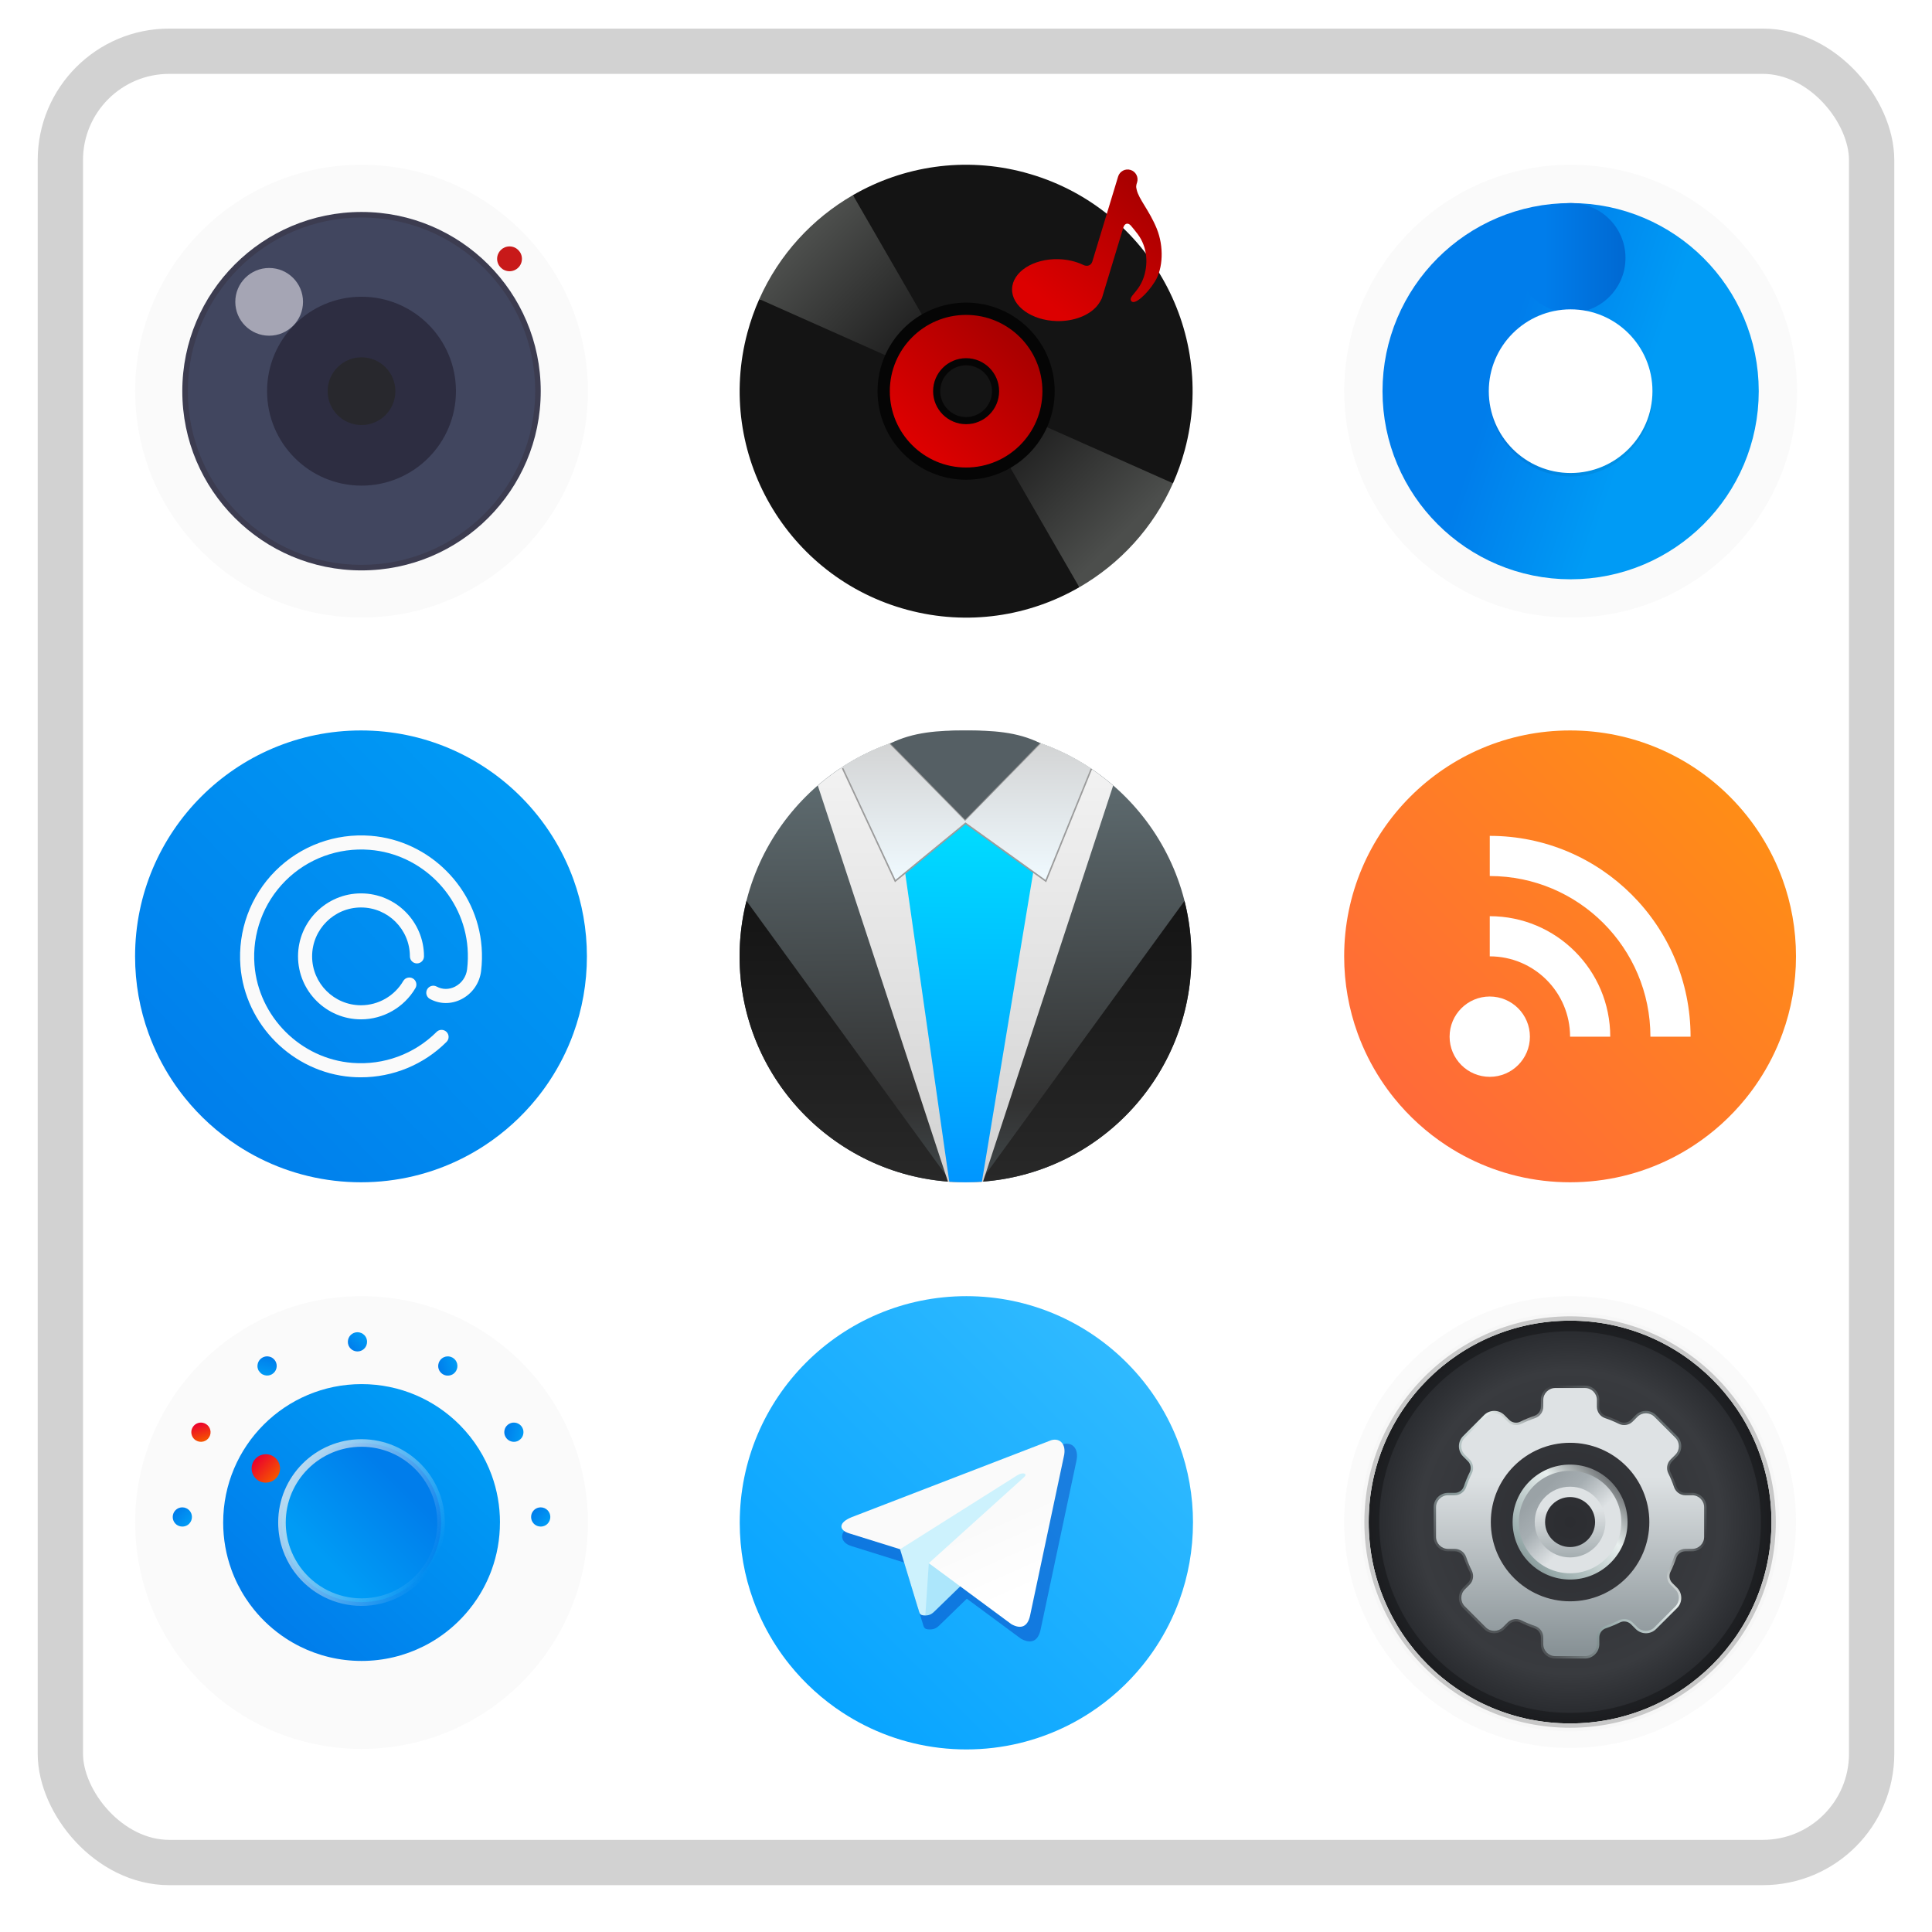<?xml version="1.0" encoding="UTF-8"?>
<!-- Created with Inkscape (http://www.inkscape.org/) -->
<svg width="64" height="64" version="1.1" viewBox="0 0 16.933 16.933" xmlns="http://www.w3.org/2000/svg" xmlns:cc="http://creativecommons.org/ns#" xmlns:dc="http://purl.org/dc/elements/1.1/" xmlns:rdf="http://www.w3.org/1999/02/22-rdf-syntax-ns#" xmlns:xlink="http://www.w3.org/1999/xlink">
 <defs>
  <linearGradient id="linearGradient947">
   <stop stop-color="#eb002e" offset="0"/>
   <stop stop-color="#f55400" offset="1"/>
  </linearGradient>
  <linearGradient id="linearGradient985">
   <stop stop-color="#007deb" offset="0"/>
   <stop stop-color="#009bf5" offset="1"/>
  </linearGradient>
  <linearGradient id="linearGradient987" x1="5.336" x2="11.74" y1="12.054" y2="5.238" gradientUnits="userSpaceOnUse" xlink:href="#linearGradient985"/>
  <linearGradient id="linearGradient991" x1="5.336" x2="11.74" y1="12.054" y2="5.238" gradientTransform="matrix(.069 0 0 .069 7.736 1.543)" gradientUnits="userSpaceOnUse" xlink:href="#linearGradient985"/>
  <linearGradient id="linearGradient1001" x1="5.336" x2="11.74" y1="12.054" y2="5.238" gradientTransform="matrix(0 .069 -.069 0 15.336 7.682)" gradientUnits="userSpaceOnUse" xlink:href="#linearGradient985"/>
  <linearGradient id="linearGradient1003" x1="5.336" x2="11.74" y1="12.054" y2="5.238" gradientTransform="matrix(0 .069 -.069 0 2.772 7.682)" gradientUnits="userSpaceOnUse" xlink:href="#linearGradient985"/>
  <linearGradient id="linearGradient884" x1="5.336" x2="11.74" y1="12.054" y2="5.238" gradientTransform="matrix(.06 .035 -.035 .06 11.276 2.177)" gradientUnits="userSpaceOnUse" xlink:href="#linearGradient985"/>
  <linearGradient id="linearGradient892" x1="5.336" x2="11.74" y1="12.054" y2="5.238" gradientTransform="matrix(.035 .06 -.06 .035 14.025 4.496)" gradientUnits="userSpaceOnUse" xlink:href="#linearGradient985"/>
  <linearGradient id="linearGradient902" x1="5.336" x2="11.74" y1="12.054" y2="5.238" gradientTransform="matrix(-.035 .06 -.06 -.035 3.638 5.083)" gradientUnits="userSpaceOnUse" xlink:href="#linearGradient947"/>
  <linearGradient id="linearGradient910" x1="5.336" x2="11.74" y1="12.054" y2="5.238" gradientTransform="matrix(-.06 .035 -.035 -.06 5.957 3.194)" gradientUnits="userSpaceOnUse" xlink:href="#linearGradient985"/>
  <linearGradient id="linearGradient918" x1="10.867" x2="6.263" y1="6.111" y2="10.715" gradientTransform="matrix(.575 0 0 .575 3.6 3.599)" gradientUnits="userSpaceOnUse" xlink:href="#linearGradient985"/>
  <linearGradient id="linearGradient941" x1="5.336" x2="11.74" y1="12.054" y2="5.238" gradientTransform="matrix(0 .103 -.103 0 5.98 5.701)" gradientUnits="userSpaceOnUse" xlink:href="#linearGradient947"/>
  <linearGradient id="linearGradient982" x1="5.958" x2="10.987" y1="6.96" y2="9.863" gradientUnits="userSpaceOnUse">
   <stop stop-color="#f0f0f0" stop-opacity=".784" offset="0"/>
   <stop stop-color="#fafafa" stop-opacity="0" offset="1"/>
  </linearGradient>
  <linearGradient id="linearGradient1174">
   <stop stop-color="#dc0000" offset="0"/>
   <stop stop-color="#a00" offset="1"/>
  </linearGradient>
  <linearGradient id="linearGradient1150">
   <stop stop-color="#4c4e4c" offset="0"/>
   <stop stop-color="#202020" offset="1"/>
  </linearGradient>
  <linearGradient id="linearGradient1152" x1="2.879" x2="6.521" y1="3.103" y2="6.745" gradientUnits="userSpaceOnUse" xlink:href="#linearGradient1150"/>
  <linearGradient id="linearGradient1160" x1="13.833" x2="10.362" y1="13.592" y2="10.122" gradientUnits="userSpaceOnUse" xlink:href="#linearGradient1150"/>
  <linearGradient id="linearGradient1176" x1="6.71" x2="10.184" y1="10.247" y2="6.773" gradientUnits="userSpaceOnUse" xlink:href="#linearGradient1174"/>
  <linearGradient id="linearGradient1261" x1="-3.595" x2="-1.415" y1="-.082" y2="-2.728" gradientTransform="matrix(1.481,0,0,1.481,16.417,5.3)" gradientUnits="userSpaceOnUse" xlink:href="#linearGradient1174"/>
  <linearGradient id="linearGradient853" x1="64.826" x2="69.615" y1="7.947" y2="9.533" gradientUnits="userSpaceOnUse">
   <stop stop-color="#007deb" offset="0"/>
   <stop stop-color="#009bf5" offset="1"/>
  </linearGradient>
  <linearGradient id="linearGradient871" x1="65.98" x2="68.769" y1="5.409" y2="5.409" gradientUnits="userSpaceOnUse">
   <stop stop-color="#007deb" offset="0"/>
   <stop stop-color="#0069d2" offset="1"/>
  </linearGradient>
  <filter id="filter885" x="-.06" y="-.06" width="1.12" height="1.12" color-interpolation-filters="sRGB">
   <feGaussianBlur stdDeviation="0.149"/>
  </filter>
  <linearGradient id="linearGradient1005" x1=".739" x2="16.388" y1="16.296" y2=".647" gradientTransform="matrix(.917 0 0 .917 .674 .712)" gradientUnits="userSpaceOnUse">
   <stop stop-color="#00a0ff" offset="0"/>
   <stop stop-color="#37beff" offset="1"/>
  </linearGradient>
  <linearGradient id="w" x1="123.64" x2="146.53" y1="131.03" y2="174.71" gradientTransform="matrix(4.281,0,0,3.591,41,42)" gradientUnits="userSpaceOnUse">
   <stop stop-color="#fafafa" offset="0"/>
   <stop stop-color="#fff" offset="1"/>
  </linearGradient>
  <filter id="filter1152" x="-.055" y="-.066" width="1.111" height="1.131" color-interpolation-filters="sRGB">
   <feGaussianBlur stdDeviation="2.993"/>
  </filter>
  <linearGradient id="SVGID_1_-6" x1="445.27" x2="103.39" y1="491.02" y2="149.14" gradientTransform="matrix(.076 0 0 -.076 14.111 53.343)" gradientUnits="userSpaceOnUse">
   <stop stop-color="#5B6A6A" offset="0"/>
   <stop stop-color="#C2CECE" stop-opacity="0" offset=".311"/>
   <stop stop-color="#CAD5D5" stop-opacity=".157" offset=".348"/>
   <stop stop-color="#E0E8E7" stop-opacity=".669" offset=".47"/>
   <stop stop-color="#E8EFEE" offset=".549"/>
   <stop stop-color="#97AAAA" offset=".788"/>
   <stop stop-color="#9CAEAE" stop-opacity=".724" offset=".861"/>
   <stop stop-color="#AAB9B9" stop-opacity=".402" offset=".946"/>
   <stop stop-color="#B7C3C3" stop-opacity=".196" offset="1"/>
  </linearGradient>
  <linearGradient id="h-2" x1="73.823" x2="68.874" y1="17.956" y2="119.07" gradientTransform="matrix(.465 0 0 .465 46.27 -76.042)" gradientUnits="userSpaceOnUse">
   <stop stop-color="#2c2d31" offset="0"/>
   <stop stop-color="#3c3e43" offset="1"/>
  </linearGradient>
  <radialGradient id="a-9" cx="64.985" cy="65.333" r="59.751" gradientTransform="matrix(.465 0 0 .465 46.27 -76.042)" gradientUnits="userSpaceOnUse">
   <stop stop-color="#2c2d31" offset="0"/>
   <stop stop-color="#393b3f" offset=".726"/>
   <stop stop-color="#232529" offset="1"/>
  </radialGradient>
  <filter id="j-1" x="-.036" y="-.036" width="1.072" height="1.072" color-interpolation-filters="sRGB">
   <feGaussianBlur stdDeviation="1.793"/>
  </filter>
  <linearGradient id="SVGID_8_-2" x1="282.4" x2="185.32" y1="237.23" y2="334.31" gradientTransform="matrix(.076 0 0 -.076 14.111 53.343)" gradientUnits="userSpaceOnUse" xlink:href="#SVGID_1_-6">
   <stop stop-color="#dee2e4" offset="0"/>
   <stop stop-color="#dee2e4" offset=".293"/>
   <stop stop-color="#a6aeb2" offset=".72"/>
   <stop stop-color="#9aa2a6" offset="1"/>
  </linearGradient>
  <linearGradient id="SVGID_7_-7" x1="236.94" x2="236.94" y1="303.37" y2="208.83" gradientTransform="matrix(.076 0 0 -.076 14.111 53.343)" gradientUnits="userSpaceOnUse">
   <stop stop-color="#dee2e4" offset="0"/>
   <stop stop-color="#9ea7aa" offset="1"/>
  </linearGradient>
  <linearGradient id="SVGID_2_-0" x1="236.94" x2="236.94" y1="360.12" y2="54.827" gradientTransform="matrix(.076 0 0 -.076 14.111 53.343)" gradientUnits="userSpaceOnUse">
   <stop stop-color="#dee2e4" offset="0"/>
   <stop stop-color="#889296" offset="1"/>
  </linearGradient>
  <linearGradient id="linearGradient894" x1="445.27" x2="103.39" y1="491.02" y2="149.14" gradientTransform="matrix(.076 0 0 -.076 14.111 53.343)" gradientUnits="userSpaceOnUse" xlink:href="#SVGID_1_-6"/>
  <linearGradient id="b" x1="399.57" x2="399.57" y1="545.8" y2="517.8" gradientTransform="matrix(2.143,0,0,2.143,-826.36,-1107.5)" gradientUnits="userSpaceOnUse">
   <stop stop-color="#3889e9" offset="0"/>
   <stop stop-color="#5ea5fb" offset="1"/>
  </linearGradient>
  <linearGradient id="linearGradient901" x1="520.68" x2="515.31" y1="533.79" y2="41.047" gradientTransform="matrix(.144 0 0 .144 -28.073 -3.413)" gradientUnits="userSpaceOnUse">
   <stop stop-color="#505f64" offset="0"/>
   <stop stop-color="#323232" offset=".312"/>
   <stop stop-color="#647378" offset="1"/>
  </linearGradient>
  <linearGradient id="linearGradient935" x1="125" x2="125" y1="62" y2="24" gradientTransform="translate(-93 .002)" gradientUnits="userSpaceOnUse">
   <stop stop-color="#282828" offset="0"/>
   <stop stop-color="#141414" offset="1"/>
  </linearGradient>
  <linearGradient id="linearGradient963" x1="125" x2="125" y1="2" y2="62" gradientTransform="translate(-93 .002)" gradientUnits="userSpaceOnUse">
   <stop stop-color="#f5f5f5" offset="0"/>
   <stop stop-color="#d2d2d2" offset="1"/>
  </linearGradient>
  <linearGradient id="linearGradient982-3" x1="125" x2="125" y1="22" y2="2" gradientUnits="userSpaceOnUse">
   <stop stop-color="#f0faff" offset="0"/>
   <stop stop-color="#d0d0d0" offset="1"/>
  </linearGradient>
  <linearGradient id="linearGradient1034" x1="125" x2="125.5" y1="61.93" y2="14.334" gradientTransform="translate(-93 .002)" gradientUnits="userSpaceOnUse">
   <stop stop-color="#0096ff" offset="0"/>
   <stop stop-color="#00dcff" offset="1"/>
  </linearGradient>
  <linearGradient id="linearGradient978" x1="1.964" x2="14.969" y1="14.924" y2="2.332" gradientTransform="matrix(3.78,0,0,3.78,-9.845e-4,-2.2715e-4)" gradientUnits="userSpaceOnUse">
   <stop stop-color="#007deb" offset="0"/>
   <stop stop-color="#009bf5" offset="1"/>
  </linearGradient>
  <linearGradient id="linearGradient978-6" x1="1.964" x2="14.969" y1="14.924" y2="2.332" gradientTransform="matrix(3.78,0,0,3.78,-8.82e-4,-2.128e-4)" gradientUnits="userSpaceOnUse">
   <stop stop-color="#ff673c" offset="0"/>
   <stop stop-color="#ff8f14" offset="1"/>
  </linearGradient>
  <linearGradient id="linearGradient4626" x1=".265" x2="16.668" y1="8.387" y2="8.387" gradientUnits="userSpaceOnUse" xlink:href="#linearGradient963"/>
 </defs>
 <circle cx="-330.35" cy="-328.38" r="0" fill="#5e4aa6" stroke-width=".265"/>
 <circle cx="-330.37" cy="-327.98" r="0" fill="#5e4aa6" stroke-width=".265"/>
 <rect x=".529" y=".449" width="15.875" height="15.875" ry=".954" fill="none" stroke="url(#linearGradient4626)" stroke-width=".397" style="paint-order:stroke fill markers"/>
 <g transform="translate(-.045 -.229)">
  <g transform="translate(0 -1.345)">
   <g transform="matrix(.25 0 0 .25 1.097 2.886)">
    <circle cx="-330.35" cy="-328.38" r="0" fill="#5e4aa6" stroke-width=".265"/>
    <path d="m16.404 8.466c0 0.952-0.167 1.864-0.475 2.709-0.213 0.588-0.494 1.143-0.834 1.657-0.142 0.216-0.295 0.425-0.457 0.625-0.52 0.642-1.137 1.201-1.83 1.654-0.255 0.167-0.521 0.32-0.795 0.457-1.067 0.534-2.271 0.834-3.546 0.834-1.274 0-2.479-0.3-3.546-0.834-0.275-0.137-0.54-0.29-0.796-0.457-0.702-0.46-1.327-1.027-1.851-1.68-0.163-0.202-0.315-0.413-0.457-0.631-0.33-0.505-0.604-1.051-0.813-1.627-0.307-0.845-0.474-1.757-0.474-2.708 0-4.384 3.554-7.937 7.937-7.937 2.2 0 4.192 0.895 5.629 2.342 0.414 0.417 0.783 0.879 1.096 1.379 0.296 0.471 0.544 0.976 0.737 1.507 0.307 0.846 0.475 1.758 0.475 2.709z" fill="#fafafa" stroke-width=".031"/>
    <g transform="translate(-.081 .051)">
     <circle cx="8.547" cy="8.415" r="6.283" fill="#3c3c50" style="paint-order:stroke fill markers"/>
     <circle cx="8.547" cy="8.415" r="6.089" fill="#41465f" style="paint-order:stroke fill markers"/>
     <circle cx="8.547" cy="8.415" r="3.311" fill="#2d2d41" style="paint-order:stroke fill markers"/>
     <circle cx="8.547" cy="8.415" r="1.187" fill="#28282d" style="paint-order:stroke fill markers"/>
     <circle cx="5.309" cy="5.283" r="1.187" fill="#a5a5b4" style="paint-order:stroke fill markers"/>
    </g>
    <circle cx="13.655" cy="3.826" r=".435" fill="#c81919" stroke-width="1.268" style="paint-order:stroke fill markers"/>
   </g>
   <g transform="matrix(.25 0 0 .25 6.396 2.886)">
    <path d="m11.39 8.466a2.924 2.924 0 0 1-2.808 2.921 2.924 2.924 0 0 1-3.031-2.69 2.924 2.924 0 0 1 2.567-3.135 2.924 2.924 0 0 1 3.234 2.441" fill="#141414" style="paint-order:stroke fill markers"/>
    <circle cx="-330.35" cy="-328.38" r="0" fill="#5e4aa6" stroke-width=".265"/>
    <g fill="#5e4aa6" stroke-width=".265">
     <circle cx="-330.35" cy="-328.38" r="0"/>
     <circle cx="-330.35" cy="-328.38" r="0"/>
     <circle cx="-352.63" cy="-336.84" r="0"/>
    </g>
    <g stroke-width=".031">
     <path d="m11.133 11.089-4.127-1.26-1.103-3.648-4.689-0.943c-0.166 0.374-0.305 0.766-0.415 1.174-1.135 4.234 1.378 8.587 5.612 9.721 2.117 0.567 4.264 0.223 6.023-0.793z" fill="#141414"/>
     <path d="m10.521 0.8c-2.117-0.567-4.264-0.223-6.023 0.793l1.302 4.251 3.809 1.085 1.421 3.824 4.689 0.943c0.166-0.374 0.305-0.766 0.415-1.174 1.135-4.234-1.378-8.587-5.612-9.721z" fill="#141414"/>
     <path d="m4.498 1.593c-1.42 0.82-2.587 2.077-3.283 3.645l4.415 1.966 1.285-1.426z" fill="url(#linearGradient1152)"/>
     <path d="m11.304 9.73-1.285 1.426 2.416 4.184c1.42-0.82 2.587-2.077 3.283-3.645z" fill="url(#linearGradient1160)"/>
     <path d="m8.466 5.361c-1.715 0-3.105 1.39-3.105 3.105s1.39 3.105 3.105 3.105c1.715 0 3.105-1.39 3.105-3.105s-1.39-3.105-3.105-3.105zm0 4.181c-0.594 0-1.076-0.482-1.076-1.076 0-0.594 0.482-1.076 1.076-1.076 0.594 0 1.076 0.482 1.076 1.076 0 0.594-0.482 1.076-1.076 1.076z" fill="#050505"/>
    </g>
    <path d="m8.466 5.792c-1.477 0-2.675 1.198-2.675 2.675s1.198 2.675 2.675 2.675 2.675-1.198 2.675-2.675-1.198-2.675-2.675-2.675zm0 3.602c-0.512 0-0.927-0.415-0.927-0.927 0-0.512 0.415-0.927 0.927-0.927 0.512 0 0.927 0.415 0.927 0.927 0 0.512-0.415 0.927-0.927 0.927z" fill="url(#linearGradient1176)" stroke-width=".027"/>
    <circle cx="8.466" cy="8.466" r="1.032" fill="none" stroke="#050505" stroke-dashoffset="3" stroke-linecap="round" stroke-width=".25" style="paint-order:stroke fill markers"/>
    <path d="m11.644 6.008c0.59 0.014 1.11-0.191 1.393-0.508 0.101-0.113 0.166-0.246 0.179-0.273 0.008-0.016 0.014-0.032 0.019-0.049l0.745-2.455c0.044-0.145 0.165-0.174 0.264-0.059 0.076 0.089 0.158 0.19 0.242 0.302 0.343 0.461 0.371 1.068 0.188 1.558-0.183 0.489-0.53 0.627-0.418 0.782 0.111 0.155 0.548-0.231 0.832-0.689 0.284-0.459 0.316-1.226 0.059-1.855-0.256-0.628-0.63-1.032-0.701-1.36-0.004-0.021-0.009-0.042-0.013-0.062-0.008-0.034-0.004-0.092 0.007-0.129l0.021-0.068c0.056-0.184-0.048-0.378-0.232-0.434-0.184-0.056-0.378 0.048-0.434 0.232l-0.903 2.976c-0.044 0.145-0.179 0.189-0.316 0.124-0.25-0.121-0.552-0.195-0.878-0.203-0.881-0.022-1.606 0.447-1.621 1.046-0.015 0.599 0.687 1.103 1.568 1.124z" fill="url(#linearGradient1261)" stroke-width=".129"/>
   </g>
   <g transform="matrix(.25 0 0 .25 11.694 2.886)">
    <circle cx="-330.35" cy="-328.38" r="0" fill="#5e4aa6" stroke-width=".265"/>
    <path d="m16.404 8.466c0 0.952-0.167 1.864-0.475 2.709-0.213 0.588-0.494 1.143-0.834 1.657-0.142 0.216-0.295 0.425-0.457 0.625-0.52 0.642-1.137 1.201-1.83 1.654-0.255 0.167-0.521 0.32-0.795 0.457-1.067 0.534-2.271 0.834-3.546 0.834-1.274 0-2.479-0.3-3.546-0.834-0.275-0.137-0.54-0.29-0.796-0.457-0.702-0.46-1.327-1.027-1.851-1.68-0.163-0.202-0.315-0.413-0.457-0.631-0.33-0.505-0.604-1.051-0.813-1.627-0.307-0.845-0.474-1.757-0.474-2.708 0-4.384 3.554-7.937 7.937-7.937 2.2 0 4.192 0.895 5.629 2.342 0.414 0.417 0.783 0.879 1.096 1.379 0.296 0.471 0.544 0.976 0.737 1.507 0.307 0.846 0.475 1.758 0.475 2.709z" fill="#fafafa" stroke-width=".031"/>
    <g transform="translate(-58.412,-1.614)">
     <circle cx="66.879" cy="10.08" r="4.672" fill="none" stroke="url(#linearGradient853)" stroke-dashoffset=".421" stroke-linecap="round" stroke-width="3.846" style="paint-order:stroke fill markers"/>
     <circle cx="66.879" cy="5.409" r="1.923" fill="url(#linearGradient871)" style="paint-order:stroke fill markers"/>
     <circle transform="matrix(.965 0 0 .965 -3.509 .971)" cx="72.95" cy="9.562" r="2.974" filter="url(#filter885)" opacity=".25" style="paint-order:stroke fill markers"/>
     <circle cx="66.879" cy="10.08" r="2.869" fill="#fff" style="paint-order:stroke fill markers"/>
    </g>
   </g>
  </g>
  <g transform="translate(0 2.435)">
   <g transform="matrix(.25 0 0 .25 1.097 9.022)">
    <circle cx="-330.35" cy="-328.38" r="0" fill="#5e4aa6" stroke-width=".265"/>
    <circle cx="-330.35" cy="-328.38" r="0" fill="#5e4aa6" stroke-width=".265"/>
    <path d="m16.404 8.466c0 0.952-0.167 1.864-0.475 2.709-0.213 0.588-0.494 1.143-0.834 1.657-0.142 0.216-0.295 0.425-0.457 0.625-0.52 0.642-1.137 1.201-1.83 1.654-0.255 0.167-0.521 0.32-0.795 0.457-1.067 0.534-2.271 0.834-3.546 0.834-1.274 0-2.479-0.3-3.546-0.834-0.275-0.137-0.54-0.29-0.796-0.457-0.702-0.46-1.327-1.027-1.851-1.68-0.163-0.202-0.315-0.413-0.457-0.631-0.33-0.505-0.604-1.051-0.813-1.627-0.307-0.845-0.474-1.757-0.474-2.708 0-4.384 3.554-7.937 7.937-7.937 2.2 0 4.192 0.895 5.629 2.342 0.414 0.417 0.783 0.879 1.096 1.379 0.296 0.471 0.544 0.976 0.737 1.507 0.307 0.846 0.475 1.758 0.475 2.709z" fill="#fafafa" stroke-width=".031"/>
    <path d="m13.319 8.466c0 0.582-0.102 1.139-0.29 1.656-0.131 0.359-0.302 0.699-0.51 1.013-0.087 0.132-0.18 0.26-0.28 0.382-0.318 0.392-0.695 0.734-1.119 1.011-0.156 0.102-0.318 0.196-0.486 0.279-0.652 0.326-1.388 0.51-2.167 0.51s-1.515-0.184-2.167-0.51c-0.168-0.084-0.33-0.177-0.486-0.279-0.429-0.281-0.811-0.628-1.131-1.027-0.099-0.124-0.193-0.252-0.28-0.386-0.202-0.309-0.369-0.642-0.497-0.995-0.188-0.517-0.29-1.074-0.29-1.656 0-2.68 2.172-4.852 4.852-4.852 1.345 0 2.562 0.547 3.441 1.431 0.253 0.255 0.478 0.537 0.67 0.843 0.181 0.288 0.333 0.597 0.451 0.921 0.188 0.517 0.29 1.075 0.29 1.656z" fill="url(#linearGradient987)" stroke-width=".019"/>
    <g stroke-width=".001">
     <path d="m8.66 2.13c0 0.04-0.007 0.079-0.02 0.115-0.009 0.025-0.021 0.049-0.035 0.07-0.006 0.009-0.013 0.018-0.019 0.027-0.022 0.027-0.048 0.051-0.078 0.07-0.011 0.007-0.022 0.014-0.034 0.019-0.045 0.023-0.096 0.035-0.15 0.035-0.054 0-0.105-0.013-0.15-0.035-0.012-0.006-0.023-0.012-0.034-0.019-0.03-0.02-0.056-0.044-0.079-0.071-0.007-0.009-0.013-0.018-0.019-0.027-0.014-0.021-0.026-0.045-0.035-0.069-0.013-0.036-0.02-0.075-0.02-0.115 0-0.186 0.151-0.337 0.337-0.337 0.093 0 0.178 0.038 0.239 0.099 0.018 0.018 0.033 0.037 0.047 0.059 0.013 0.02 0.023 0.041 0.031 0.064 0.013 0.036 0.02 0.075 0.02 0.115z" fill="url(#linearGradient991)"/>
     <path d="m14.748 8.606c-0.04 0-0.079-0.007-0.115-0.02-0.025-0.009-0.049-0.021-0.07-0.035-0.009-0.006-0.018-0.013-0.027-0.019-0.027-0.022-0.051-0.048-0.07-0.078-0.007-0.011-0.014-0.022-0.019-0.034-0.023-0.045-0.035-0.096-0.035-0.15 0-0.054 0.013-0.105 0.035-0.15 0.006-0.012 0.012-0.023 0.019-0.034 0.019-0.03 0.044-0.056 0.071-0.079 0.009-0.007 0.018-0.013 0.027-0.019 0.021-0.014 0.045-0.026 0.069-0.035 0.036-0.013 0.075-0.02 0.115-0.02 0.186 0 0.337 0.151 0.337 0.337 0 0.093-0.038 0.178-0.099 0.239-0.018 0.018-0.037 0.033-0.059 0.047-0.02 0.013-0.041 0.023-0.064 0.031-0.036 0.013-0.075 0.02-0.115 0.02z" fill="url(#linearGradient1001)"/>
     <path d="m2.184 8.606c-0.04 1e-7 -0.079-0.007-0.115-0.02-0.025-0.009-0.049-0.021-0.07-0.035-0.009-0.006-0.018-0.013-0.027-0.019-0.027-0.022-0.051-0.048-0.07-0.078-0.007-0.011-0.014-0.022-0.019-0.034-0.023-0.045-0.035-0.096-0.035-0.15 0-0.054 0.013-0.105 0.035-0.15 0.006-0.012 0.012-0.023 0.019-0.034 0.019-0.03 0.044-0.056 0.071-0.079 0.009-0.007 0.018-0.013 0.027-0.019 0.021-0.014 0.045-0.026 0.069-0.035 0.036-0.013 0.075-0.02 0.115-0.02 0.186 0 0.337 0.151 0.337 0.337 0 0.093-0.038 0.178-0.099 0.239-0.018 0.018-0.037 0.033-0.059 0.047-0.02 0.013-0.041 0.023-0.064 0.031-0.036 0.013-0.075 0.02-0.115 0.02z" fill="url(#linearGradient1003)"/>
     <path d="m11.783 3.147c-0.02 0.035-0.046 0.065-0.075 0.089-0.02 0.017-0.042 0.032-0.066 0.043-0.01 0.005-0.02 0.009-0.03 0.013-0.033 0.013-0.067 0.02-0.102 0.022-0.013 7.251e-4 -0.026 7.159e-4 -0.039-7.64e-5 -0.051-0.003-0.101-0.018-0.148-0.045-0.047-0.027-0.085-0.064-0.113-0.106-0.007-0.011-0.014-0.022-0.02-0.034-0.016-0.032-0.027-0.066-0.032-0.101-0.002-0.011-0.003-0.022-0.003-0.033-0.001-0.026 8.9e-5 -0.051 0.005-0.077 0.007-0.038 0.02-0.075 0.04-0.11 0.093-0.161 0.299-0.216 0.46-0.123 0.081 0.047 0.135 0.122 0.157 0.205 0.006 0.024 0.01 0.049 0.011 0.074 8.98e-4 0.024-7.03e-4 0.047-0.005 0.071-0.007 0.038-0.02 0.075-0.04 0.11z" fill="url(#linearGradient884)"/>
     <path d="m13.979 5.59c-0.035 0.02-0.072 0.033-0.11 0.04-0.026 0.005-0.052 0.006-0.079 0.005-0.011-6.305e-4 -0.022-0.002-0.033-0.004-0.035-0.005-0.068-0.016-0.1-0.032-0.012-0.006-0.023-0.012-0.034-0.02-0.042-0.028-0.079-0.066-0.106-0.113-0.027-0.047-0.042-0.097-0.045-0.148-8.06e-4 -0.013-8.07e-4 -0.026-8.8e-5 -0.039 2e-3 -0.036 0.01-0.071 0.022-0.104 4e-3 -0.01 0.009-0.02 0.013-0.03 0.012-0.023 0.026-0.044 0.043-0.064 0.025-0.029 0.054-0.055 0.089-0.075 0.161-0.093 0.367-0.038 0.46 0.123 0.047 0.081 0.056 0.173 0.033 0.256-0.006 0.024-0.016 0.047-0.027 0.07-0.011 0.021-0.024 0.041-0.04 0.059-0.025 0.029-0.055 0.055-0.089 0.075z" fill="url(#linearGradient892)"/>
     <path d="m2.667 5.59c-0.035-0.02-0.065-0.046-0.089-0.075-0.017-0.02-0.032-0.042-0.043-0.066-5e-3 -0.01-0.009-0.02-0.013-0.03-0.013-0.033-0.02-0.067-0.022-0.102-7.59e-4 -0.013-7.147e-4 -0.026 7.38e-5 -0.039 3e-3 -0.051 0.018-0.101 0.045-0.148 0.027-0.047 0.064-0.085 0.106-0.113 0.011-0.007 0.022-0.014 0.034-0.02 0.032-0.016 0.066-0.027 0.101-0.032 0.011-0.002 0.022-0.003 0.033-0.003 0.026-0.001 0.051 8.7e-5 0.077 0.005 0.038 0.007 0.075 0.02 0.11 0.04 0.161 0.093 0.216 0.299 0.123 0.46-0.047 0.081-0.122 0.135-0.205 0.157-0.024 0.006-0.049 0.01-0.074 0.011-0.024 9.007e-4 -0.047-7.003e-4 -0.071-0.005-0.038-0.007-0.075-0.02-0.11-0.04z" fill="url(#linearGradient902)"/>
     <path d="m4.863 3.147c-0.02-0.035-0.033-0.072-0.04-0.11-0.005-0.026-0.006-0.052-0.004-0.079 5.798e-4 -0.011 0.002-0.022 0.004-0.033 0.005-0.035 0.016-0.068 0.032-0.1 0.006-0.012 0.012-0.023 0.02-0.034 0.028-0.042 0.066-0.079 0.113-0.106 0.047-0.027 0.097-0.042 0.148-0.045 0.013-8.022e-4 0.026-8.108e-4 0.039-8.44e-5 0.036 2e-3 0.071 0.01 0.104 0.022 0.01 4e-3 0.02 0.008 0.03 0.013 0.023 0.012 0.044 0.026 0.064 0.043 0.029 0.025 0.055 0.054 0.075 0.089 0.093 0.161 0.038 0.367-0.123 0.46-0.081 0.047-0.173 0.056-0.256 0.033-0.024-0.007-0.047-0.016-0.07-0.027-0.021-0.011-0.041-0.024-0.059-0.04-0.029-0.025-0.055-0.055-0.075-0.089z" fill="url(#linearGradient910)"/>
     <path d="m4.863 3.147c-0.02-0.035-0.033-0.072-0.04-0.11-0.005-0.026-0.006-0.052-0.004-0.079 5.798e-4 -0.011 0.002-0.022 0.004-0.033 0.005-0.035 0.016-0.068 0.032-0.1 0.006-0.012 0.012-0.023 0.02-0.034 0.028-0.042 0.066-0.079 0.113-0.106 0.047-0.027 0.097-0.042 0.148-0.045 0.013-8.022e-4 0.026-8.108e-4 0.039-8.44e-5 0.036 2e-3 0.071 0.01 0.104 0.022 0.01 4e-3 0.02 0.008 0.03 0.013 0.023 0.012 0.044 0.026 0.064 0.043 0.029 0.025 0.055 0.054 0.075 0.089 0.093 0.161 0.038 0.367-0.123 0.46-0.081 0.047-0.173 0.056-0.256 0.033-0.024-0.007-0.047-0.016-0.07-0.027-0.021-0.011-0.041-0.024-0.059-0.04-0.029-0.025-0.055-0.055-0.075-0.089z" fill="url(#linearGradient910)"/>
    </g>
    <path d="m11.256 8.466c0 0.334-0.059 0.655-0.167 0.952-0.075 0.207-0.174 0.402-0.293 0.582-0.05 0.076-0.104 0.149-0.161 0.22-0.183 0.226-0.4 0.422-0.643 0.581-0.09 0.059-0.183 0.112-0.279 0.161-0.375 0.188-0.798 0.293-1.246 0.293s-0.871-0.106-1.246-0.293c-0.097-0.048-0.19-0.102-0.28-0.161-0.247-0.162-0.466-0.361-0.65-0.59-0.057-0.071-0.111-0.145-0.161-0.222-0.116-0.178-0.212-0.369-0.286-0.572-0.108-0.297-0.167-0.618-0.167-0.952 0-1.54 1.249-2.789 2.789-2.789 0.773 0 1.473 0.315 1.978 0.823 0.146 0.146 0.275 0.309 0.385 0.485 0.104 0.166 0.191 0.343 0.259 0.529 0.108 0.297 0.167 0.618 0.167 0.952z" fill="url(#linearGradient918)" stroke="url(#linearGradient982)" stroke-width=".265"/>
    <path d="m5.111 7.068c-0.06 1e-7 -0.117-0.011-0.17-0.03-0.037-0.013-0.072-0.031-0.104-0.052-0.014-0.009-0.027-0.019-0.039-0.029-0.04-0.033-0.075-0.071-0.104-0.115-0.011-0.016-0.02-0.033-0.029-0.05-0.034-0.067-0.052-0.143-0.052-0.223 0-0.08 0.019-0.156 0.052-0.223 0.009-0.017 0.018-0.034 0.029-0.05 0.029-0.044 0.064-0.083 0.105-0.116 0.013-0.01 0.026-0.02 0.04-0.029 0.032-0.021 0.066-0.038 0.102-0.051 0.053-0.019 0.11-0.03 0.17-0.03 0.275 0 0.498 0.223 0.498 0.498 0 0.138-0.056 0.263-0.147 0.353-0.026 0.026-0.055 0.049-0.087 0.069-0.03 0.019-0.061 0.034-0.095 0.046-0.053 0.019-0.11 0.03-0.17 0.03z" fill="url(#linearGradient941)" stroke-width=".002"/>
   </g>
   <g transform="matrix(.273 0 0 .273 6.203 8.829)">
    <path d="m15.743 8.467c0 0.872-0.154 1.708-0.435 2.484-0.196 0.539-0.453 1.048-0.764 1.519-0.13 0.198-0.271 0.389-0.419 0.573-0.476 0.588-1.042 1.101-1.678 1.516-0.234 0.153-0.477 0.293-0.729 0.419-0.978 0.489-2.082 0.765-3.25 0.765s-2.272-0.275-3.25-0.765c-0.252-0.126-0.495-0.266-0.729-0.419-0.644-0.421-1.216-0.942-1.697-1.54-0.149-0.185-0.289-0.378-0.419-0.578-0.303-0.463-0.554-0.963-0.746-1.491-0.282-0.775-0.435-1.611-0.435-2.483 0-4.018 3.257-7.276 7.276-7.276 2.017 0 3.842 0.821 5.16 2.147 0.38 0.382 0.718 0.806 1.005 1.264 0.272 0.432 0.499 0.894 0.676 1.381 0.282 0.775 0.435 1.611 0.435 2.484z" fill="url(#linearGradient1005)" stroke-width=".028"/>
    <g transform="translate(-21.833 .897)" fill="#5e4aa6" stroke-width=".265">
     <circle cx="-330.35" cy="-328.38" r="0"/>
     <circle cx="-312.11" cy="-326.25" r="0"/>
     <circle cx="-306.02" cy="-333.07" r="0"/>
     <circle cx="-308.84" cy="-326.01" r="0"/>
    </g>
    <g transform="matrix(.058 0 0 .058 1.614 1.741)" fill="#000096" filter="url(#filter1152)" image-rendering="optimizeSpeed" opacity=".3" stroke-width="15.683">
     <path d="m98 175c-3.888 0-3.227-1.468-4.568-5.17l-11.432-37.625 88-52.206"/>
     <path d="m98 175c3 0 4.325-1.372 6-3l16-15.558-19.958-12.035"/>
     <path d="m100.04 144.41 48.36 35.729c5.519 3.045 9.501 1.468 10.876-5.123l19.685-92.763c2.015-8.08-3.08-11.745-8.359-9.348l-115.59 44.571c-7.89 3.165-6.924 9.408-0.518 11.369l29.663 9.258 67.753-45.166c3.242-1.966 6.217-0.909 3.775 1.258"/>
    </g>
    <g transform="matrix(.014 0 0 .014 1.197 1.248)" image-rendering="optimizeSpeed" stroke-width="61.492">
     <path d="m425.24 728.15c-15.243 0-12.653-5.755-17.91-20.269l-44.824-147.52 345.03-204.69" fill="#cdf2fd"/>
     <path d="m425.24 728.15c11.762 0 16.96-5.379 23.525-11.762l62.733-61-78.252-47.187" fill="#ace6fb"/>
     <path d="m433.24 608.21 189.61 140.09c21.637 11.939 37.253 5.757 42.643-20.088l77.182-363.71c7.902-31.681-12.077-46.05-32.776-36.653l-453.21 174.76c-30.936 12.408-30.755 29.667-5.639 37.358l116.3 36.3 269.26-169.87c12.711-7.708 24.377-3.564 14.802 4.934" fill="url(#w)"/>
    </g>
   </g>
   <g transform="matrix(.066 0 0 .066 11.694 9.022)" image-rendering="optimizeSpeed">
    <circle cx="-788.62" cy="-783.81" r="0" fill="#5e4aa6" stroke-width=".641"/>
    <g transform="translate(-44.488,77.662)">
     <circle cx="76.488" cy="-45.662" r="27.784" fill="url(#h-2)" stroke-width=".961"/>
     <circle cx="76.488" cy="-45.662" r="27.784" fill="url(#a-9)" stroke-width=".961"/>
     <path transform="matrix(.465 0 0 .465 46.27 -76.042)" d="m64.985 5.582a59.751 59.751 0 0 0-59.752 59.75 59.751 59.751 0 0 0 59.752 59.752 59.751 59.751 0 0 0 59.75-59.752 59.751 59.751 0 0 0-59.75-59.75zm0 5.25a54.501 54.501 0 0 1 54.5 54.5 54.501 54.501 0 0 1-54.5 54.502 54.501 54.501 0 0 1-54.502-54.502 54.501 54.501 0 0 1 54.502-54.5z" fill-opacity=".287" filter="url(#j-1)" stroke-width="2.067"/>
     <path d="m76.488-75.662c-16.549 0-30 13.451-30 30s13.451 30 30 30 30-13.451 30-30-13.451-30-30-30zm0 3.255c14.79 0 26.745 11.955 26.745 26.745s-11.955 26.745-26.745 26.745c-14.79 9e-6 -26.745-11.955-26.745-26.745s11.955-26.745 26.745-26.745z" fill="#fafafa" fill-opacity=".988" stroke-width=".961"/>
     <path d="m76.488-72.981c-15.082 0-27.319 12.236-27.319 27.319 0 15.082 12.236 27.319 27.319 27.319s27.319-12.236 27.319-27.319c0-15.082-12.236-27.319-27.319-27.319zm0 0.574c14.79 0 26.745 11.955 26.745 26.745s-11.955 26.745-26.745 26.745c-14.79 1e-5 -26.745-11.955-26.745-26.745 0-8.872 4.302-16.724 10.937-21.587 4.426-3.244 9.89-5.158 15.807-5.158z" fill="#c8c8c8" stroke-width=".961"/>
     <g transform="translate(44.488,-77.662)" stroke-width=".071">
      <path d="m30.033 13.879c-1.055 0-1.912 0.859-1.912 1.914v0.895c0 0.547-0.351 1.034-0.875 1.211-0.631 0.213-1.256 0.471-1.853 0.768-0.179 0.089-0.378 0.137-0.576 0.137-0.341 0-0.661-0.133-0.9-0.373l-0.633-0.633c-0.361-0.361-0.843-0.561-1.353-0.561-0.511 0-0.99 0.199-1.352 0.561l-2.781 2.781c-0.361 0.361-0.561 0.841-0.561 1.352s0.199 0.992 0.561 1.353l0.633 0.633c0.387 0.387 0.483 0.982 0.236 1.478-0.297 0.597-0.555 1.22-0.768 1.852-0.176 0.523-0.664 0.875-1.211 0.875h-0.895c-1.055 0-1.912 0.857-1.912 1.912v3.934c0 1.055 0.857 1.912 1.912 1.912h0.895c0.547 0 1.034 0.352 1.211 0.875 0.213 0.631 0.471 1.256 0.768 1.853 0.247 0.496 0.151 1.089-0.236 1.477l-0.633 0.633c-0.361 0.361-0.561 0.843-0.561 1.353 0 0.511 0.199 0.99 0.561 1.352l2.781 2.781c0.361 0.361 0.841 0.561 1.352 0.561 0.511 0 0.992-0.199 1.353-0.561l0.633-0.633c0.24-0.24 0.56-0.373 0.9-0.373 0.199 0 0.399 0.048 0.578 0.137 0.598 0.297 1.22 0.555 1.852 0.768 0.523 0.176 0.875 0.664 0.875 1.211v0.895c0 1.055 0.857 1.914 1.912 1.914h3.934c1.055 0 1.912-0.859 1.912-1.914v-0.895c0-0.547 0.352-1.034 0.875-1.211 0.631-0.213 1.256-0.471 1.853-0.768 0.179-0.089 0.378-0.137 0.576-0.137 0.341 0 0.661 0.133 0.9 0.373l0.633 0.633c0.361 0.361 0.842 0.561 1.353 0.561 0.511 0 0.99-0.199 1.352-0.561l2.781-2.781c0.361-0.361 0.561-0.841 0.561-1.352 0-0.511-0.199-0.992-0.561-1.353l-0.633-0.633c-0.387-0.387-0.483-0.982-0.236-1.478 0.297-0.597 0.555-1.22 0.768-1.852 0.176-0.523 0.663-0.875 1.211-0.875h0.895c1.055 0 1.912-0.857 1.912-1.912v-3.934c0-1.055-0.857-1.912-1.912-1.912h-0.895c-0.547 0-1.034-0.352-1.211-0.875-0.213-0.631-0.471-1.256-0.768-1.853-0.247-0.496-0.151-1.089 0.236-1.477l0.633-0.633c0.361-0.361 0.561-0.843 0.561-1.353 0-0.511-0.199-0.99-0.561-1.352l-2.781-2.781c-0.361-0.361-0.841-0.561-1.352-0.561-0.511 0-0.992 0.199-1.353 0.561l-0.633 0.633c-0.24 0.24-0.56 0.373-0.9 0.373-0.199 0-0.397-0.048-0.576-0.137-0.598-0.297-1.222-0.555-1.853-0.768-0.523-0.176-0.875-0.664-0.875-1.211v-0.895c0-1.055-0.857-1.914-1.912-1.914h-3.934zm1.967 7.07c6.104 0 11.053 4.949 11.053 11.053s-4.949 11.053-11.053 11.053c-6.104-1e-6 -11.053-4.949-11.053-11.053s4.949-11.053 11.053-11.053zm0 3.42c-4.215 0-7.631 3.418-7.631 7.633s3.416 7.631 7.631 7.631c4.215 0 7.631-3.416 7.631-7.631 0-4.215-3.416-7.633-7.631-7.633zm0 1.785c2.208 0 4.204 1.223 5.209 3.191 1.079 2.114 0.784 4.59-0.811 6.793-0.073 0.1-0.16 0.187-0.26 0.26-1.307 0.947-2.739 1.447-4.139 1.447-2.208 0-4.204-1.223-5.209-3.191-1.079-2.114-0.784-4.59 0.811-6.793 0.073-0.1 0.16-0.187 0.26-0.26 1.307-0.947 2.739-1.447 4.139-1.447z" fill="url(#linearGradient894)"/>
      <path d="m30.035 14.199c-0.88 0-1.594 0.713-1.594 1.594v0.895c0 0.687-0.443 1.294-1.094 1.514-0.624 0.21-1.228 0.461-1.81 0.75-0.616 0.306-1.359 0.192-1.846-0.295l-0.633-0.633c-0.623-0.623-1.631-0.623-2.254 0l-2.781 2.779c-0.623 0.623-0.623 1.633 0 2.256l0.633 0.633c0.487 0.487 0.603 1.227 0.297 1.844-0.289 0.583-0.542 1.188-0.752 1.812-0.219 0.651-0.825 1.092-1.512 1.092h-0.896c-0.88 0-1.594 0.715-1.594 1.596v3.932c0 0.88 0.713 1.594 1.594 1.594h0.896c0.687 0 1.292 0.441 1.512 1.092 0.21 0.624 0.463 1.23 0.752 1.812 0.306 0.616 0.19 1.359-0.297 1.846l-0.633 0.633c-0.623 0.623-0.623 1.631 0 2.254l2.781 2.781c0.623 0.623 1.631 0.623 2.254 0l0.633-0.633c0.487-0.487 1.229-0.603 1.846-0.297 0.583 0.289 1.187 0.542 1.81 0.752 0.651 0.219 1.094 0.825 1.094 1.512v0.895c0 0.88 0.713 1.594 1.594 1.594h3.932c0.88 0 1.594-0.713 1.594-1.594v-0.895c0-0.687 0.443-1.292 1.094-1.512 0.624-0.21 1.228-0.463 1.81-0.752 0.616-0.306 1.359-0.19 1.846 0.297l0.633 0.633c0.623 0.623 1.631 0.623 2.254 0l2.781-2.781c0.623-0.623 0.623-1.631 0-2.254l-0.633-0.633c-0.487-0.487-0.603-1.229-0.297-1.846 0.289-0.583 0.542-1.188 0.752-1.812 0.219-0.651 0.825-1.092 1.512-1.092h0.896c0.881 0 1.594-0.713 1.594-1.594v-3.932c0-0.88-0.713-1.596-1.594-1.596h-0.896c-0.687 0-1.292-0.441-1.512-1.092-0.21-0.624-0.463-1.23-0.752-1.812-0.306-0.616-0.19-1.357 0.297-1.844l0.633-0.633c0.623-0.623 0.623-1.633 0-2.256l-2.779-2.779c-0.623-0.623-1.633-0.623-2.256 0l-0.633 0.633c-0.487 0.487-1.229 0.601-1.846 0.295-0.583-0.289-1.187-0.54-1.81-0.75-0.651-0.219-1.094-0.827-1.094-1.514v-0.895c0-0.88-0.713-1.594-1.594-1.594h-3.932zm1.965 7.275c5.813 0 10.525 4.712 10.525 10.525s-4.712 10.527-10.525 10.527c-5.813 0-10.527-4.714-10.527-10.527s4.714-10.525 10.527-10.525z" fill="url(#SVGID_2_-0)"/>
      <path d="m32 25.523c-3.578 0-6.478 2.9-6.478 6.478s2.9 6.478 6.478 6.478 6.478-2.9 6.478-6.478-2.9-6.478-6.478-6.478zm0 9.798c-1.833 0-3.32-1.487-3.32-3.32 0-1.833 1.487-3.32 3.32-3.32 1.833 0 3.32 1.487 3.32 3.32 0 1.833-1.487 3.32-3.32 3.32z" fill="url(#SVGID_7_-7)"/>
      <path d="m32 38.802c3.756 0 6.802-3.046 6.802-6.802 0-3.756-3.046-6.802-6.802-6.802-3.756 0-6.802 3.046-6.802 6.802 0 3.756 3.046 6.802 6.802 6.802zm0-11.498c2.594 0 4.696 2.103 4.696 4.696 0 2.594-2.103 4.696-4.696 4.696-2.594 0-4.696-2.103-4.696-4.696 0-2.594 2.103-4.696 4.696-4.696z" fill="url(#SVGID_8_-2)"/>
     </g>
    </g>
   </g>
  </g>
  <g transform="translate(0 .023)">
   <g transform="matrix(.066 0 0 .066 6.395 6.476)">
    <circle cx="32.02" cy="32.044" r="0" fill="url(#b)" stroke-width="1.571"/>
    <path class="shp36" d="m32 62.002c16.568 0 30-13.432 30-30s-13.432-30-30-30-30 13.432-30 30 13.432 30 30 30z" fill="url(#linearGradient901)" stroke-width="2.259"/>
    <path d="m2.916 24.633c-0.596 2.358-0.916 4.826-0.916 7.369 0 15.91 12.388 28.92 28.043 29.93zm58.168 0-27.127 37.299c15.655-1.01 28.043-14.02 28.043-29.93 0-2.543-0.32-5.011-0.916-7.369z" fill="url(#linearGradient935)" stroke-width="2.259"/>
    <path d="m32 2.002c-7.501 0-14.353 2.76-19.613 7.311l17.281 52.59c0.771 0.059 1.546 0.1 2.332 0.1s1.561-0.04 2.332-0.1l17.281-52.59c-5.26-4.551-12.112-7.311-19.613-7.311z" fill="url(#linearGradient963)"/>
    <path d="m32 14.336-8 6.666 5.846 40.914c0.713 0.051 1.429 0.086 2.154 0.086 0.735 0 1.46-0.036 2.182-0.088l6.818-41.099z" fill="url(#linearGradient1034)"/>
    <g transform="translate(-93 .002)">
     <path d="m125 2c-6.036 0-11.652 1.788-16.357 4.856l7.023 15.145 9.334-7.666 10.666 7.666 6.053-14.912c-4.777-3.213-10.529-5.088-16.719-5.088z" fill="url(#linearGradient982-3)"/>
     <path d="m108.67 7 7 15 9.334-7.666 10.666 7.666 6.053-14.912" fill="none" stroke="#9b9b9b" stroke-width=".2"/>
    </g>
    <g transform="matrix(.918 0 0 1.193 -82.8 -.389)">
     <path d="m 125,2 c -3.832,0 -7.514,0.163 -10.883,1.473 L 125,12 135.895,3.433 C 132.526,2.123 128.832,2 125,2 Z" fill="#555f64"/>
     <path d="M 114.12,3.473 125.003,12 135.898,3.433" fill="none" stroke="#969696" stroke-width=".1"/>
    </g>
   </g>
   <g transform="matrix(.066 0 0 .066 1.097 6.476)">
    <path d="m62 32c0 3.596-0.633 7.045-1.794 10.24-0.807 2.221-1.869 4.321-3.152 6.264-0.537 0.817-1.115 1.605-1.729 2.363-1.964 2.426-4.298 4.538-6.918 6.253-0.965 0.632-1.968 1.21-3.006 1.728-4.032 2.018-8.584 3.153-13.401 3.153-4.817 0-9.368-1.135-13.401-3.153-1.038-0.518-2.042-1.096-3.007-1.728-2.654-1.738-5.016-3.883-6.996-6.349-0.615-0.764-1.191-1.56-1.729-2.384-1.249-1.91-2.284-3.971-3.075-6.149-1.161-3.195-1.793-6.641-1.793-10.237 0-16.569 13.431-30 30-30 8.317 0 15.843 3.384 21.277 8.85 1.566 1.575 2.958 3.323 4.144 5.214 1.12 1.78 2.057 3.688 2.786 5.695 1.161 3.196 1.794 6.644 1.794 10.24z" fill="url(#linearGradient978)" stroke-width=".117"/>
    <g transform="translate(-.126 -.098)" fill="#fafafa" stroke-width="2.486">
     <path d="m32.126 25.606c3.58 0 6.493 2.913 6.493 6.493 0 0.517 0.419 0.936 0.936 0.936s0.936-0.419 0.936-0.936c0-4.612-3.752-8.364-8.364-8.364s-8.364 3.752-8.364 8.364 3.752 8.364 8.364 8.364c2.962 0 5.73-1.59 7.226-4.149 0.261-0.446 0.11-1.019-0.336-1.28-0.446-0.26-1.019-0.11-1.28 0.336-1.161 1.988-3.311 3.222-5.611 3.222-3.58 0-6.493-2.913-6.493-6.493s2.913-6.493 6.493-6.493z"/>
     <path d="m48.142 30.86c-0.586-7.807-6.913-14.157-14.715-14.773-4.717-0.372-9.33 1.324-12.659 4.653-3.329 3.329-5.025 7.943-4.653 12.659 0.613 7.774 6.937 14.098 14.711 14.711 0.428 0.034 0.855 0.05 1.281 0.05 4.262 0 8.352-1.677 11.378-4.704 0.365-0.366 0.365-0.958 0-1.323-0.365-0.365-0.958-0.366-1.323-1.54e-4 -2.942 2.941-7.02 4.44-11.189 4.111-6.865-0.541-12.451-6.127-12.992-12.992-0.329-4.169 1.17-8.248 4.111-11.189 2.941-2.941 7.019-4.44 11.189-4.111 6.891 0.543 12.478 6.152 12.996 13.047 0.071 0.945 0.05 1.893-0.062 2.821-0.119 0.983-0.714 1.841-1.592 2.295-0.795 0.411-1.687 0.409-2.449-0.004-0.454-0.247-1.022-0.078-1.268 0.377-0.246 0.454-0.078 1.022 0.377 1.268 1.315 0.713 2.846 0.721 4.2 0.022 1.429-0.738 2.398-2.134 2.591-3.733 0.127-1.048 0.15-2.119 0.07-3.185z"/>
    </g>
    <g fill="#5e4aa6">
     <circle cx="-1156.1" cy="-1246.6" r="0"/>
     <circle cx="-1156.1" cy="-1246.6" r="0"/>
     <circle cx="-1240.3" cy="-1278.5" r="0"/>
    </g>
   </g>
   <g transform="matrix(.066 0 0 .066 11.694 6.476)">
    <path d="m62 32c0 3.596-0.633 7.045-1.794 10.24-0.807 2.221-1.869 4.321-3.152 6.264-0.537 0.817-1.115 1.605-1.729 2.363-1.964 2.426-4.298 4.538-6.918 6.253-0.965 0.632-1.968 1.21-3.006 1.728-4.032 2.018-8.584 3.153-13.401 3.153-4.817 0-9.368-1.135-13.401-3.153-1.038-0.518-2.042-1.096-3.007-1.728-2.654-1.738-5.016-3.883-6.996-6.349-0.615-0.764-1.191-1.56-1.729-2.384-1.249-1.91-2.284-3.971-3.075-6.149-1.161-3.195-1.793-6.641-1.793-10.237 0-16.569 13.431-30 30-30 8.317 0 15.843 3.384 21.277 8.85 1.566 1.575 2.958 3.323 4.144 5.214 1.12 1.78 2.057 3.688 2.786 5.695 1.161 3.196 1.794 6.644 1.794 10.24z" fill="url(#linearGradient978-6)" stroke-width=".117"/>
    <path d="m21.334 16v5.333c11.783 0 21.333 9.551 21.333 21.333h5.333c0-14.733-11.939-26.667-26.667-26.667m0 10.667v5.333c5.891 0 10.667 4.776 10.667 10.667h5.333c0-8.836-7.164-16-16-16m0 10.667c-2.945 0-5.333 2.388-5.333 5.333s2.388 5.333 5.333 5.333 5.333-2.388 5.333-5.333-2.388-5.333-5.333-5.333" fill="#fff"/>
   </g>
  </g>
 </g>
</svg>
